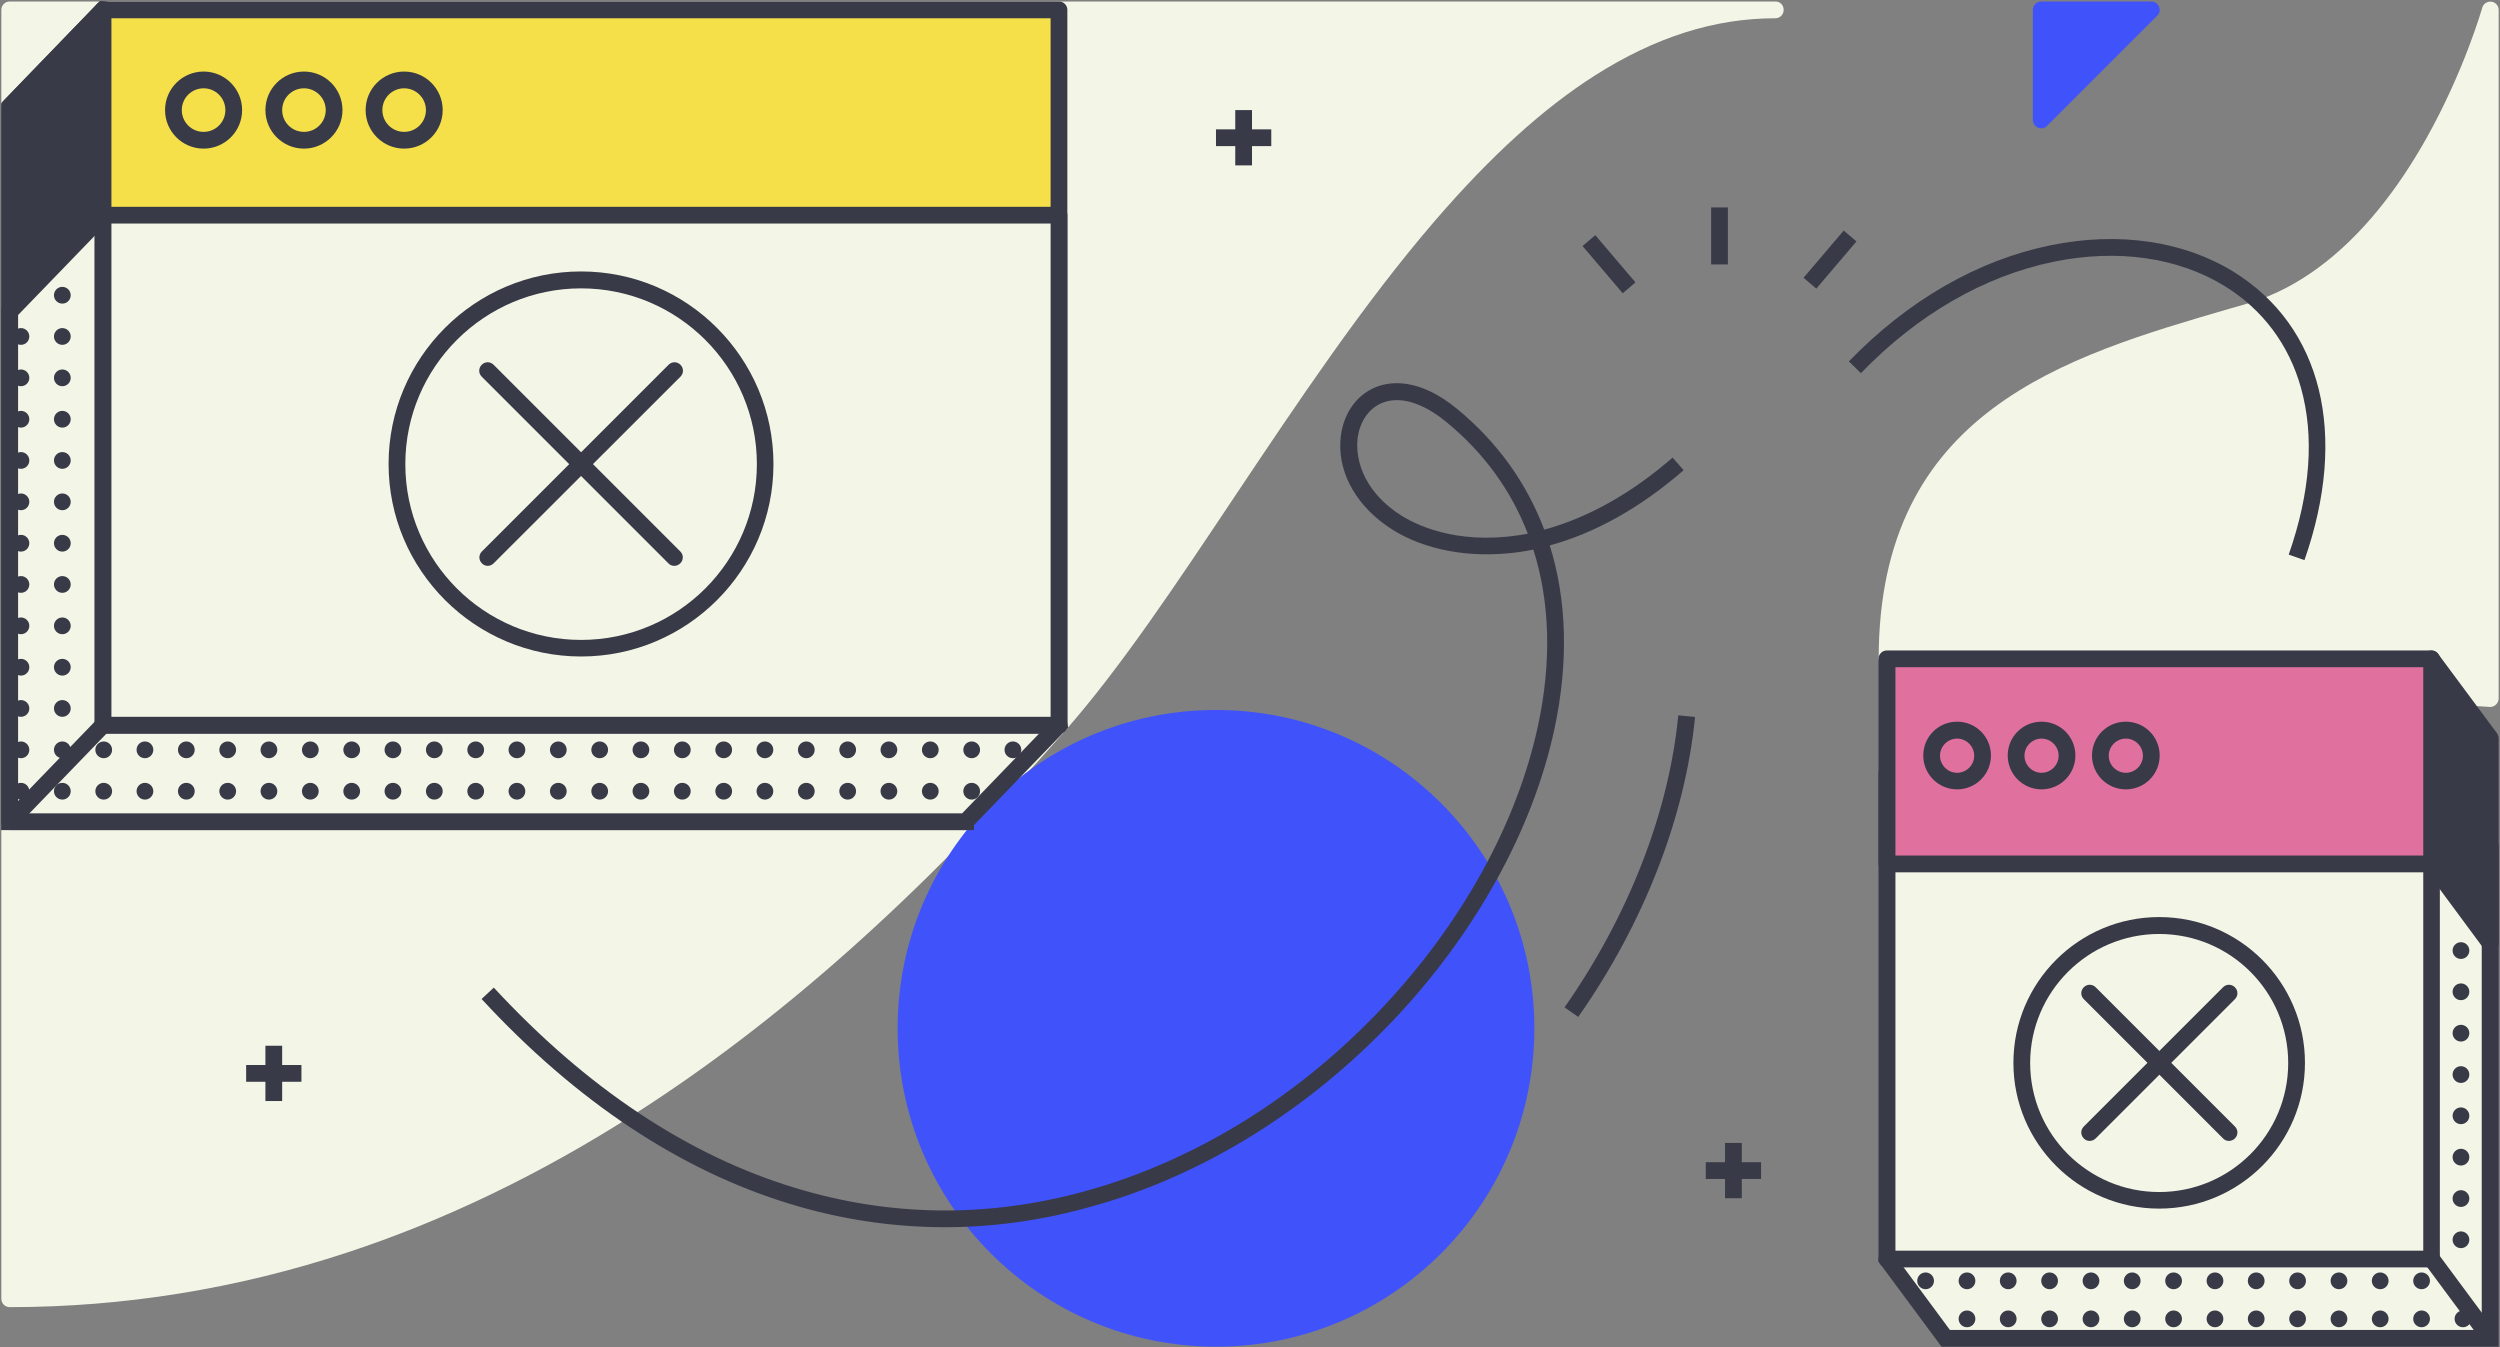 <?xml version="1.0" encoding="UTF-8"?>
<svg width="1492px" height="804px" viewBox="0 0 1492 804" version="1.1" xmlns="http://www.w3.org/2000/svg" xmlns:xlink="http://www.w3.org/1999/xlink">
    <rect x="0" y="0" width="1492" height="804" fill="#808080" stroke="none"/>
    <!-- Generator: Sketch 59.1 (86144) - https://sketch.com -->
    <title>abstract-no-connection</title>
    <desc>Created with Sketch.</desc>
    <g id="Page-1" stroke="none" stroke-width="1" fill="none" fill-rule="evenodd">
        <g id="abstract-no-connection" transform="translate(-212, -136)">
            <g id="Group" transform="translate(212, 136)">
                <path d="M1059.7,0.9 L5.8,0.9 C3,0.9 0.8,3.1 0.8,5.9 L0.8,775.1 C0.8,777.9 3,780.1 5.8,780.1 C73.7,780.1 141.3,769.2 206.9,747.6 C264.8,728.6 322.7,700.7 378.8,664.8 C464.9,609.8 548.9,535 635.7,436.1 C668.6,398.7 701.7,349 736.8,296.4 C774.6,239.9 813.6,181.4 856.4,131.7 C889.6,93.2 920.8,64.8 951.9,45 C988,22.1 1023.2,10.9 1059.5,10.9 C1062.3,10.9 1064.5,8.7 1064.5,5.9 C1064.5,3.1 1062.4,0.9 1059.7,0.9 Z" id="Path" fill="#F3F6E6" fill-rule="nonzero"></path>
                <path d="M1486.9,1 C1484.4,0.7 1482.1,2.2 1481.4,4.6 C1481.3,5 1470.7,42.2 1448.1,82.5 C1410.7,149.1 1369.7,172.8 1341.8,181 C1338.1,182.1 1334.4,183.2 1330.7,184.2 C1232.5,212.8 1121.2,245.2 1121.2,393.2 C1121.2,395.8 1123.2,398 1125.9,398.2 L1485.9,421.9 C1486,421.9 1486.1,421.9 1486.2,421.9 C1487.5,421.9 1488.7,421.4 1489.6,420.5 C1490.6,419.6 1491.2,418.2 1491.2,416.9 L1491.2,5.9 C1491.2,3.4 1489.3,1.3 1486.9,1 Z" id="Path" fill="#F3F6E6" fill-rule="nonzero"></path>
                <circle id="Oval" fill="#4053FA" fill-rule="nonzero" cx="725.7" cy="613.7" r="190"></circle>
                <g transform="translate(725, 65)">
                    <rect id="Rectangle" fill="#383A48" fill-rule="nonzero" x="12.2" y="0.7" width="10" height="33"></rect>
                    <g transform="translate(0, 12)">
                        <line x1="0.7" y1="5.2" x2="33.7" y2="5.2" id="Path"></line>
                        <rect id="Rectangle" fill="#383A48" fill-rule="nonzero" x="0.7" y="0.2" width="33" height="10"></rect>
                    </g>
                </g>
                <g transform="translate(146, 624)">
                    <rect id="Rectangle" fill="#383A48" fill-rule="nonzero" x="12.4" y="0.1" width="10" height="33"></rect>
                    <g transform="translate(0, 11)">
                        <line x1="0.9" y1="5.6" x2="33.8" y2="5.6" id="Path"></line>
                        <rect id="Rectangle" fill="#383A48" fill-rule="nonzero" x="0.9" y="0.6" width="33" height="10"></rect>
                    </g>
                </g>
                <g transform="translate(1018, 682)">
                    <rect id="Rectangle" fill="#383A48" fill-rule="nonzero" x="11.5" y="0.1" width="10" height="33"></rect>
                    <g transform="translate(0, 11)">
                        <line x1="0" y1="5.6" x2="32.9" y2="5.6" id="Path"></line>
                        <rect id="Rectangle" fill="#383A48" fill-rule="nonzero" x="0" y="0.6" width="33" height="10"></rect>
                    </g>
                </g>
                <g>
                    <g fill-rule="nonzero">
                        <polygon id="Path" fill="#F6E049" points="576.3 490.4 5.8 490.4 5.8 63.5 61.5 5.9 576.3 63.5"></polygon>
                        <path d="M576.3,495.4 L5.8,495.4 C3,495.4 0.8,493.2 0.8,490.4 L0.8,63.5 C0.8,62.2 1.3,61 2.2,60 L57.9,2.4 C59,1.3 60.5,0.7 62.1,0.9 L576.9,58.5 C579.4,58.8 581.3,60.9 581.3,63.5 L581.3,490.4 C581.3,493.2 579.1,495.4 576.3,495.4 Z M10.8,485.4 L571.3,485.4 L571.3,68 L63.4,11.1 L10.8,65.5 L10.8,485.4 L10.8,485.4 Z" id="Shape" fill="#383A48"></path>
                    </g>
                    <g fill="#383A48" fill-rule="nonzero">
                        <polygon id="Path" points="576.3 490.4 5.8 490.4 5.8 63.5 61.5 5.9 576.3 63.5"></polygon>
                        <path d="M581.3,495.4 L0.8,495.4 L0.8,61.5 L59.6,0.6 L581.3,59 L581.3,495.4 L581.3,495.4 Z M10.8,485.4 L571.3,485.4 L571.3,68 L63.4,11.1 L10.8,65.5 L10.8,485.4 L10.8,485.4 Z" id="Shape"></path>
                    </g>
                    <g transform="translate(0, 123)" fill-rule="nonzero">
                        <polygon id="Path" fill="#F3F6E6" points="576.3 367.4 5.8 367.4 5.8 63.1 61.5 5.4 576.3 63.1 632 309.8"></polygon>
                        <path d="M578.4,372.4 L0.8,372.4 L0.8,61 L59.6,0.1 L580.4,58.4 L637.5,311.2 L578.4,372.4 Z M10.8,362.4 L574.2,362.4 L626.5,308.2 L572.2,67.6 L63.4,10.6 L10.8,65 L10.8,362.4 L10.8,362.4 Z" id="Shape" fill="#383A48"></path>
                    </g>
                    <g transform="translate(7, 121)" fill="#383A48" fill-rule="nonzero" id="Oval">
                        <circle cx="622.2" cy="5.8" r="5"></circle>
                        <circle cx="622.2" cy="30.5" r="5"></circle>
                        <circle cx="622.2" cy="55.2" r="5"></circle>
                        <circle cx="622.2" cy="79.8" r="5"></circle>
                        <circle cx="622.2" cy="104.5" r="5"></circle>
                        <circle cx="622.2" cy="129.2" r="5"></circle>
                        <circle cx="622.2" cy="153.8" r="5"></circle>
                        <circle cx="622.2" cy="178.5" r="5"></circle>
                        <circle cx="622.2" cy="203.2" r="5"></circle>
                        <circle cx="622.2" cy="227.8" r="5"></circle>
                        <circle cx="622.2" cy="252.5" r="5"></circle>
                        <circle cx="622.2" cy="277.2" r="5"></circle>
                        <circle cx="622.2" cy="301.8" r="5"></circle>
                        <circle cx="597.5" cy="5.8" r="5"></circle>
                        <circle cx="597.5" cy="30.5" r="5"></circle>
                        <circle cx="597.5" cy="55.2" r="5"></circle>
                        <circle cx="597.5" cy="79.8" r="5"></circle>
                        <circle cx="597.5" cy="104.5" r="5"></circle>
                        <circle cx="597.5" cy="129.2" r="5"></circle>
                        <circle cx="597.5" cy="153.8" r="5"></circle>
                        <circle cx="597.5" cy="178.5" r="5"></circle>
                        <circle cx="597.5" cy="203.2" r="5"></circle>
                        <circle cx="597.5" cy="227.8" r="5"></circle>
                        <circle cx="597.5" cy="252.5" r="5"></circle>
                        <circle cx="597.5" cy="277.2" r="5"></circle>
                        <circle cx="597.5" cy="301.8" r="5"></circle>
                        <circle cx="597.5" cy="326.5" r="5"></circle>
                        <circle cx="572.9" cy="5.8" r="5"></circle>
                        <circle cx="572.9" cy="30.5" r="5"></circle>
                        <circle cx="572.9" cy="55.2" r="5"></circle>
                        <circle cx="572.9" cy="79.8" r="5"></circle>
                        <circle cx="572.9" cy="104.5" r="5"></circle>
                        <circle cx="572.9" cy="129.2" r="5"></circle>
                        <circle cx="572.9" cy="153.8" r="5"></circle>
                        <circle cx="572.9" cy="178.5" r="5"></circle>
                        <circle cx="572.9" cy="203.2" r="5"></circle>
                        <circle cx="572.9" cy="227.8" r="5"></circle>
                        <circle cx="572.9" cy="252.5" r="5"></circle>
                        <circle cx="572.9" cy="277.2" r="5"></circle>
                        <circle cx="572.9" cy="301.8" r="5"></circle>
                        <circle cx="572.9" cy="326.5" r="5"></circle>
                        <circle cx="572.9" cy="351.2" r="5"></circle>
                        <circle cx="548.2" cy="5.8" r="5"></circle>
                        <circle cx="548.2" cy="30.5" r="5"></circle>
                        <circle cx="548.2" cy="55.2" r="5"></circle>
                        <circle cx="548.2" cy="79.8" r="5"></circle>
                        <circle cx="548.2" cy="104.5" r="5"></circle>
                        <circle cx="548.2" cy="129.2" r="5"></circle>
                        <circle cx="548.2" cy="153.8" r="5"></circle>
                        <circle cx="548.2" cy="178.5" r="5"></circle>
                        <circle cx="548.2" cy="203.2" r="5"></circle>
                        <circle cx="548.2" cy="227.8" r="5"></circle>
                        <circle cx="548.2" cy="252.5" r="5"></circle>
                        <circle cx="548.2" cy="277.2" r="5"></circle>
                        <circle cx="548.2" cy="301.8" r="5"></circle>
                        <circle cx="548.2" cy="326.5" r="5"></circle>
                        <circle cx="548.2" cy="351.2" r="5"></circle>
                        <circle cx="523.5" cy="5.8" r="5"></circle>
                        <circle cx="523.5" cy="30.5" r="5"></circle>
                        <circle cx="523.5" cy="55.2" r="5"></circle>
                        <circle cx="523.5" cy="79.8" r="5"></circle>
                        <circle cx="523.5" cy="104.5" r="5"></circle>
                        <circle cx="523.5" cy="129.2" r="5"></circle>
                        <circle cx="523.5" cy="153.8" r="5"></circle>
                        <circle cx="523.5" cy="178.5" r="5"></circle>
                        <circle cx="523.5" cy="203.2" r="5"></circle>
                        <circle cx="523.5" cy="227.8" r="5"></circle>
                        <circle cx="523.5" cy="252.5" r="5"></circle>
                        <circle cx="523.5" cy="277.2" r="5"></circle>
                        <circle cx="523.5" cy="301.8" r="5"></circle>
                        <circle cx="523.5" cy="326.5" r="5"></circle>
                        <circle cx="523.5" cy="351.2" r="5"></circle>
                        <circle cx="498.9" cy="5.8" r="5"></circle>
                        <circle cx="498.9" cy="30.5" r="5"></circle>
                        <circle cx="498.9" cy="55.2" r="5"></circle>
                        <circle cx="498.9" cy="79.8" r="5"></circle>
                        <circle cx="498.9" cy="104.5" r="5"></circle>
                        <circle cx="498.9" cy="129.2" r="5"></circle>
                        <circle cx="498.9" cy="153.8" r="5"></circle>
                        <circle cx="498.9" cy="178.5" r="5"></circle>
                        <circle cx="498.9" cy="203.2" r="5"></circle>
                        <circle cx="498.9" cy="227.8" r="5"></circle>
                        <circle cx="498.9" cy="252.5" r="5"></circle>
                        <circle cx="498.9" cy="277.2" r="5"></circle>
                        <circle cx="498.9" cy="301.8" r="5"></circle>
                        <circle cx="498.9" cy="326.5" r="5"></circle>
                        <circle cx="498.9" cy="351.2" r="5"></circle>
                        <circle cx="474.2" cy="5.8" r="5"></circle>
                        <circle cx="474.2" cy="30.5" r="5"></circle>
                        <circle cx="474.2" cy="55.2" r="5"></circle>
                        <circle cx="474.2" cy="79.8" r="5"></circle>
                        <circle cx="474.2" cy="104.5" r="5"></circle>
                        <circle cx="474.2" cy="129.2" r="5"></circle>
                        <circle cx="474.2" cy="153.8" r="5"></circle>
                        <circle cx="474.2" cy="178.5" r="5"></circle>
                        <circle cx="474.2" cy="203.2" r="5"></circle>
                        <circle cx="474.2" cy="227.8" r="5"></circle>
                        <circle cx="474.2" cy="252.5" r="5"></circle>
                        <circle cx="474.2" cy="277.2" r="5"></circle>
                        <circle cx="474.2" cy="301.8" r="5"></circle>
                        <circle cx="474.2" cy="326.5" r="5"></circle>
                        <circle cx="474.2" cy="351.2" r="5"></circle>
                        <circle cx="449.5" cy="5.8" r="5"></circle>
                        <circle cx="449.5" cy="30.5" r="5"></circle>
                        <circle cx="449.5" cy="55.2" r="5"></circle>
                        <circle cx="449.5" cy="79.8" r="5"></circle>
                        <circle cx="449.5" cy="104.5" r="5"></circle>
                        <circle cx="449.5" cy="129.2" r="5"></circle>
                        <circle cx="449.5" cy="153.8" r="5"></circle>
                        <circle cx="449.5" cy="178.5" r="5"></circle>
                        <circle cx="449.5" cy="203.2" r="5"></circle>
                        <circle cx="449.5" cy="227.8" r="5"></circle>
                        <circle cx="449.5" cy="252.5" r="5"></circle>
                        <circle cx="449.5" cy="277.2" r="5"></circle>
                        <circle cx="449.5" cy="301.8" r="5"></circle>
                        <circle cx="449.5" cy="326.5" r="5"></circle>
                        <circle cx="449.5" cy="351.2" r="5"></circle>
                        <circle cx="424.9" cy="5.8" r="5"></circle>
                        <circle cx="424.9" cy="30.5" r="5"></circle>
                        <circle cx="424.9" cy="55.2" r="5"></circle>
                        <circle cx="424.9" cy="79.8" r="5"></circle>
                        <circle cx="424.9" cy="104.5" r="5"></circle>
                        <circle cx="424.9" cy="129.2" r="5"></circle>
                        <circle cx="424.9" cy="153.8" r="5"></circle>
                        <circle cx="424.9" cy="178.5" r="5"></circle>
                        <circle cx="424.9" cy="203.2" r="5"></circle>
                        <circle cx="424.9" cy="227.8" r="5"></circle>
                        <circle cx="424.9" cy="252.5" r="5"></circle>
                        <circle cx="424.9" cy="277.2" r="5"></circle>
                        <circle cx="424.9" cy="301.8" r="5"></circle>
                        <circle cx="424.9" cy="326.5" r="5"></circle>
                        <circle cx="424.9" cy="351.2" r="5"></circle>
                        <circle cx="400.2" cy="5.8" r="5"></circle>
                        <circle cx="400.2" cy="30.5" r="5"></circle>
                        <circle cx="400.2" cy="55.2" r="5"></circle>
                        <circle cx="400.2" cy="79.8" r="5"></circle>
                        <circle cx="400.2" cy="104.5" r="5"></circle>
                        <circle cx="400.2" cy="129.2" r="5"></circle>
                        <circle cx="400.2" cy="153.8" r="5"></circle>
                        <circle cx="400.2" cy="178.5" r="5"></circle>
                        <circle cx="400.2" cy="203.2" r="5"></circle>
                        <circle cx="400.2" cy="227.8" r="5"></circle>
                        <circle cx="400.2" cy="252.5" r="5"></circle>
                        <circle cx="400.2" cy="277.2" r="5"></circle>
                        <circle cx="400.2" cy="301.8" r="5"></circle>
                        <circle cx="400.2" cy="326.5" r="5"></circle>
                        <circle cx="400.2" cy="351.2" r="5"></circle>
                        <circle cx="375.5" cy="5.8" r="5"></circle>
                        <circle cx="375.5" cy="30.5" r="5"></circle>
                        <circle cx="375.5" cy="55.2" r="5"></circle>
                        <circle cx="375.5" cy="79.8" r="5"></circle>
                        <circle cx="375.5" cy="104.5" r="5"></circle>
                        <circle cx="375.5" cy="129.2" r="5"></circle>
                        <circle cx="375.5" cy="153.8" r="5"></circle>
                        <circle cx="375.5" cy="178.5" r="5"></circle>
                        <circle cx="375.5" cy="203.2" r="5"></circle>
                        <circle cx="375.5" cy="227.8" r="5"></circle>
                        <circle cx="375.5" cy="252.5" r="5"></circle>
                        <circle cx="375.5" cy="277.2" r="5"></circle>
                        <circle cx="375.5" cy="301.8" r="5"></circle>
                        <circle cx="375.5" cy="326.5" r="5"></circle>
                        <circle cx="375.5" cy="351.2" r="5"></circle>
                        <circle cx="350.9" cy="5.8" r="5"></circle>
                        <circle cx="350.9" cy="30.5" r="5"></circle>
                        <circle cx="350.9" cy="55.2" r="5"></circle>
                        <circle cx="350.9" cy="79.8" r="5"></circle>
                        <circle cx="350.9" cy="104.5" r="5"></circle>
                        <circle cx="350.9" cy="129.2" r="5"></circle>
                        <circle cx="350.9" cy="153.8" r="5"></circle>
                        <circle cx="350.9" cy="178.5" r="5"></circle>
                        <circle cx="350.9" cy="203.2" r="5"></circle>
                        <circle cx="350.9" cy="227.8" r="5"></circle>
                        <circle cx="350.9" cy="252.5" r="5"></circle>
                        <circle cx="350.9" cy="277.2" r="5"></circle>
                        <circle cx="350.9" cy="301.8" r="5"></circle>
                        <circle cx="350.9" cy="326.5" r="5"></circle>
                        <circle cx="350.9" cy="351.2" r="5"></circle>
                        <circle cx="326.2" cy="5.8" r="5"></circle>
                        <circle cx="326.2" cy="30.5" r="5"></circle>
                        <circle cx="326.2" cy="55.2" r="5"></circle>
                        <circle cx="326.2" cy="79.8" r="5"></circle>
                        <circle cx="326.2" cy="104.5" r="5"></circle>
                        <circle cx="326.2" cy="129.2" r="5"></circle>
                        <circle cx="326.2" cy="153.8" r="5"></circle>
                        <circle cx="326.2" cy="178.5" r="5"></circle>
                        <circle cx="326.2" cy="203.2" r="5"></circle>
                        <circle cx="326.2" cy="227.8" r="5"></circle>
                        <circle cx="326.2" cy="252.5" r="5"></circle>
                        <circle cx="326.2" cy="277.2" r="5"></circle>
                        <circle cx="326.2" cy="301.8" r="5"></circle>
                        <circle cx="326.2" cy="326.5" r="5"></circle>
                        <circle cx="326.2" cy="351.2" r="5"></circle>
                        <circle cx="301.5" cy="5.8" r="5"></circle>
                        <circle cx="301.5" cy="30.5" r="5"></circle>
                        <circle cx="301.5" cy="55.2" r="5"></circle>
                        <circle cx="301.5" cy="79.8" r="5"></circle>
                        <circle cx="301.5" cy="104.5" r="5"></circle>
                        <circle cx="301.5" cy="129.2" r="5"></circle>
                        <circle cx="301.5" cy="153.8" r="5"></circle>
                        <circle cx="301.5" cy="178.5" r="5"></circle>
                        <circle cx="301.5" cy="203.2" r="5"></circle>
                        <circle cx="301.5" cy="227.8" r="5"></circle>
                        <circle cx="301.5" cy="252.5" r="5"></circle>
                        <circle cx="301.5" cy="277.2" r="5"></circle>
                        <circle cx="301.5" cy="301.8" r="5"></circle>
                        <circle cx="301.5" cy="326.5" r="5"></circle>
                        <circle cx="301.5" cy="351.2" r="5"></circle>
                        <circle cx="276.9" cy="5.8" r="5"></circle>
                        <circle cx="276.9" cy="30.5" r="5"></circle>
                        <circle cx="276.9" cy="55.2" r="5"></circle>
                        <circle cx="276.9" cy="79.8" r="5"></circle>
                        <circle cx="276.9" cy="104.5" r="5"></circle>
                        <circle cx="276.9" cy="129.2" r="5"></circle>
                        <circle cx="276.9" cy="153.8" r="5"></circle>
                        <circle cx="276.9" cy="178.5" r="5"></circle>
                        <circle cx="276.9" cy="203.2" r="5"></circle>
                        <circle cx="276.9" cy="227.8" r="5"></circle>
                        <circle cx="276.9" cy="252.5" r="5"></circle>
                        <circle cx="276.9" cy="277.2" r="5"></circle>
                        <circle cx="276.9" cy="301.8" r="5"></circle>
                        <circle cx="276.9" cy="326.5" r="5"></circle>
                        <circle cx="276.9" cy="351.2" r="5"></circle>
                        <circle cx="252.2" cy="5.8" r="5"></circle>
                        <circle cx="252.2" cy="30.5" r="5"></circle>
                        <circle cx="252.2" cy="55.2" r="5"></circle>
                        <circle cx="252.2" cy="79.8" r="5"></circle>
                        <circle cx="252.2" cy="104.5" r="5"></circle>
                        <circle cx="252.2" cy="129.2" r="5"></circle>
                        <circle cx="252.2" cy="153.8" r="5"></circle>
                        <circle cx="252.2" cy="178.5" r="5"></circle>
                        <circle cx="252.2" cy="203.2" r="5"></circle>
                        <circle cx="252.2" cy="227.8" r="5"></circle>
                        <circle cx="252.2" cy="252.5" r="5"></circle>
                        <circle cx="252.2" cy="277.2" r="5"></circle>
                        <circle cx="252.2" cy="301.8" r="5"></circle>
                        <circle cx="252.2" cy="326.5" r="5"></circle>
                        <circle cx="252.2" cy="351.2" r="5"></circle>
                        <circle cx="227.5" cy="5.8" r="5"></circle>
                        <circle cx="227.5" cy="30.5" r="5"></circle>
                        <circle cx="227.5" cy="55.2" r="5"></circle>
                        <circle cx="227.5" cy="79.8" r="5"></circle>
                        <circle cx="227.5" cy="104.5" r="5"></circle>
                        <circle cx="227.5" cy="129.2" r="5"></circle>
                        <circle cx="227.5" cy="153.8" r="5"></circle>
                        <circle cx="227.5" cy="178.5" r="5"></circle>
                        <circle cx="227.5" cy="203.2" r="5"></circle>
                        <circle cx="227.5" cy="227.8" r="5"></circle>
                        <circle cx="227.5" cy="252.5" r="5"></circle>
                        <circle cx="227.5" cy="277.2" r="5"></circle>
                        <circle cx="227.5" cy="301.8" r="5"></circle>
                        <circle cx="227.5" cy="326.5" r="5"></circle>
                        <circle cx="227.5" cy="351.2" r="5"></circle>
                        <circle cx="202.9" cy="5.8" r="5"></circle>
                        <circle cx="202.9" cy="30.5" r="5"></circle>
                        <circle cx="202.9" cy="55.2" r="5"></circle>
                        <circle cx="202.9" cy="79.8" r="5"></circle>
                        <circle cx="202.9" cy="104.5" r="5"></circle>
                        <circle cx="202.9" cy="129.2" r="5"></circle>
                        <circle cx="202.9" cy="153.8" r="5"></circle>
                        <circle cx="202.9" cy="178.5" r="5"></circle>
                        <circle cx="202.9" cy="203.2" r="5"></circle>
                        <circle cx="202.9" cy="227.8" r="5"></circle>
                        <circle cx="202.9" cy="252.5" r="5"></circle>
                        <circle cx="202.9" cy="277.2" r="5"></circle>
                        <circle cx="202.9" cy="301.8" r="5"></circle>
                        <circle cx="202.9" cy="326.5" r="5"></circle>
                        <circle cx="202.9" cy="351.2" r="5"></circle>
                        <circle cx="178.2" cy="5.8" r="5"></circle>
                        <circle cx="178.2" cy="30.5" r="5"></circle>
                        <circle cx="178.2" cy="55.2" r="5"></circle>
                        <circle cx="178.2" cy="79.8" r="5"></circle>
                        <circle cx="178.2" cy="104.5" r="5"></circle>
                        <circle cx="178.2" cy="129.2" r="5"></circle>
                        <circle cx="178.2" cy="153.8" r="5"></circle>
                        <circle cx="178.2" cy="178.5" r="5"></circle>
                        <circle cx="178.2" cy="203.2" r="5"></circle>
                        <circle cx="178.2" cy="227.8" r="5"></circle>
                        <circle cx="178.2" cy="252.5" r="5"></circle>
                        <circle cx="178.2" cy="277.2" r="5"></circle>
                        <circle cx="178.2" cy="301.8" r="5"></circle>
                        <circle cx="178.2" cy="326.5" r="5"></circle>
                        <circle cx="178.2" cy="351.2" r="5"></circle>
                        <circle cx="153.5" cy="5.8" r="5"></circle>
                        <circle cx="153.5" cy="30.5" r="5"></circle>
                        <circle cx="153.5" cy="55.2" r="5"></circle>
                        <circle cx="153.5" cy="79.8" r="5"></circle>
                        <circle cx="153.5" cy="104.5" r="5"></circle>
                        <circle cx="153.5" cy="129.2" r="5"></circle>
                        <circle cx="153.5" cy="153.8" r="5"></circle>
                        <circle cx="153.5" cy="178.5" r="5"></circle>
                        <circle cx="153.5" cy="203.2" r="5"></circle>
                        <circle cx="153.5" cy="227.8" r="5"></circle>
                        <circle cx="153.5" cy="252.5" r="5"></circle>
                        <circle cx="153.5" cy="277.2" r="5"></circle>
                        <circle cx="153.5" cy="301.8" r="5"></circle>
                        <circle cx="153.5" cy="326.5" r="5"></circle>
                        <circle cx="153.5" cy="351.2" r="5"></circle>
                        <circle cx="128.9" cy="5.8" r="5"></circle>
                        <circle cx="128.9" cy="30.5" r="5"></circle>
                        <circle cx="128.9" cy="55.2" r="5"></circle>
                        <circle cx="128.9" cy="79.8" r="5"></circle>
                        <circle cx="128.9" cy="104.5" r="5"></circle>
                        <circle cx="128.9" cy="129.2" r="5"></circle>
                        <circle cx="128.9" cy="153.8" r="5"></circle>
                        <circle cx="128.9" cy="178.5" r="5"></circle>
                        <circle cx="128.9" cy="203.2" r="5"></circle>
                        <circle cx="128.9" cy="227.8" r="5"></circle>
                        <circle cx="128.9" cy="252.5" r="5"></circle>
                        <circle cx="128.9" cy="277.2" r="5"></circle>
                        <circle cx="128.9" cy="301.8" r="5"></circle>
                        <circle cx="128.9" cy="326.5" r="5"></circle>
                        <circle cx="128.9" cy="351.2" r="5"></circle>
                        <circle cx="104.2" cy="5.8" r="5"></circle>
                        <circle cx="104.2" cy="30.5" r="5"></circle>
                        <circle cx="104.2" cy="55.2" r="5"></circle>
                        <circle cx="104.2" cy="79.8" r="5"></circle>
                        <circle cx="104.2" cy="104.5" r="5"></circle>
                        <circle cx="104.2" cy="129.2" r="5"></circle>
                        <circle cx="104.2" cy="153.8" r="5"></circle>
                        <circle cx="104.2" cy="178.5" r="5"></circle>
                        <circle cx="104.2" cy="203.2" r="5"></circle>
                        <circle cx="104.2" cy="227.8" r="5"></circle>
                        <circle cx="104.2" cy="252.5" r="5"></circle>
                        <circle cx="104.2" cy="277.2" r="5"></circle>
                        <circle cx="104.2" cy="301.8" r="5"></circle>
                        <circle cx="104.2" cy="326.5" r="5"></circle>
                        <circle cx="104.2" cy="351.2" r="5"></circle>
                        <circle cx="79.5" cy="5.8" r="5"></circle>
                        <circle cx="79.5" cy="30.5" r="5"></circle>
                        <circle cx="79.5" cy="55.2" r="5"></circle>
                        <circle cx="79.5" cy="79.8" r="5"></circle>
                        <circle cx="79.5" cy="104.5" r="5"></circle>
                        <circle cx="79.5" cy="129.2" r="5"></circle>
                        <circle cx="79.5" cy="153.8" r="5"></circle>
                        <circle cx="79.5" cy="178.5" r="5"></circle>
                        <circle cx="79.5" cy="203.2" r="5"></circle>
                        <circle cx="79.5" cy="227.8" r="5"></circle>
                        <circle cx="79.5" cy="252.5" r="5"></circle>
                        <circle cx="79.5" cy="277.2" r="5"></circle>
                        <circle cx="79.5" cy="301.8" r="5"></circle>
                        <circle cx="79.5" cy="326.5" r="5"></circle>
                        <circle cx="79.5" cy="351.2" r="5"></circle>
                        <circle cx="54.9" cy="5.8" r="5"></circle>
                        <circle cx="54.9" cy="30.5" r="5"></circle>
                        <circle cx="54.9" cy="55.2" r="5"></circle>
                        <circle cx="54.9" cy="79.8" r="5"></circle>
                        <circle cx="54.9" cy="104.5" r="5"></circle>
                        <circle cx="54.9" cy="129.2" r="5"></circle>
                        <circle cx="54.9" cy="153.8" r="5"></circle>
                        <circle cx="54.9" cy="178.5" r="5"></circle>
                        <circle cx="54.9" cy="203.2" r="5"></circle>
                        <circle cx="54.9" cy="227.8" r="5"></circle>
                        <circle cx="54.9" cy="252.5" r="5"></circle>
                        <circle cx="54.9" cy="277.2" r="5"></circle>
                        <circle cx="54.9" cy="301.8" r="5"></circle>
                        <circle cx="54.9" cy="326.5" r="5"></circle>
                        <circle cx="54.9" cy="351.2" r="5"></circle>
                        <circle cx="30.2" cy="5.8" r="5"></circle>
                        <circle cx="30.2" cy="30.5" r="5"></circle>
                        <circle cx="30.2" cy="55.2" r="5"></circle>
                        <circle cx="30.2" cy="79.8" r="5"></circle>
                        <circle cx="30.2" cy="104.5" r="5"></circle>
                        <circle cx="30.2" cy="129.2" r="5"></circle>
                        <circle cx="30.2" cy="153.8" r="5"></circle>
                        <circle cx="30.2" cy="178.5" r="5"></circle>
                        <circle cx="30.2" cy="203.2" r="5"></circle>
                        <circle cx="30.2" cy="227.8" r="5"></circle>
                        <circle cx="30.2" cy="252.5" r="5"></circle>
                        <circle cx="30.2" cy="277.2" r="5"></circle>
                        <circle cx="30.2" cy="301.8" r="5"></circle>
                        <circle cx="30.2" cy="326.5" r="5"></circle>
                        <circle cx="30.2" cy="351.2" r="5"></circle>
                        <circle cx="5.5" cy="5.8" r="5"></circle>
                        <circle cx="5.5" cy="30.5" r="5"></circle>
                        <circle cx="5.5" cy="55.2" r="5"></circle>
                        <circle cx="5.5" cy="79.8" r="5"></circle>
                        <circle cx="5.5" cy="104.5" r="5"></circle>
                        <circle cx="5.5" cy="129.2" r="5"></circle>
                        <circle cx="5.5" cy="153.8" r="5"></circle>
                        <circle cx="5.5" cy="178.5" r="5"></circle>
                        <circle cx="5.5" cy="203.2" r="5"></circle>
                        <circle cx="5.5" cy="227.8" r="5"></circle>
                        <circle cx="5.5" cy="252.5" r="5"></circle>
                        <circle cx="5.5" cy="277.2" r="5"></circle>
                        <circle cx="5.5" cy="301.8" r="5"></circle>
                        <circle cx="5.5" cy="326.5" r="5"></circle>
                        <circle cx="5.5" cy="351.2" r="5"></circle>
                    </g>
                    <g transform="translate(2, 429)">
                        <line x1="3.8" y1="61.4" x2="59.5" y2="3.8" id="Path"></line>
                        <rect id="Rectangle" fill="#383A48" fill-rule="nonzero" transform="translate(31.615, 32.595) rotate(-45.98) translate(-31.615, -32.595) " x="-8.435" y="27.595" width="80.1" height="10"></rect>
                    </g>
                    <g transform="translate(56, 0)" fill-rule="nonzero">
                        <rect id="Rectangle" fill="#F6E049" x="5.5" y="5.9" width="570.5" height="426.9"></rect>
                        <path d="M576,437.8 L5.5,437.8 C2.7,437.8 0.5,435.6 0.5,432.8 L0.5,5.9 C0.5,3.1 2.7,0.9 5.5,0.9 L576,0.9 C578.8,0.9 581,3.1 581,5.9 L581,432.8 C581,435.6 578.8,437.8 576,437.8 Z M10.5,427.8 L571,427.8 L571,10.9 L10.5,10.9 L10.5,427.8 Z" id="Shape" fill="#383A48"></path>
                    </g>
                    <g transform="translate(56, 123)" fill-rule="nonzero">
                        <rect id="Rectangle" fill="#F3F6E6" x="5.5" y="5.4" width="570.5" height="304.4"></rect>
                        <path d="M576,314.8 L5.5,314.8 C2.7,314.8 0.5,312.6 0.5,309.8 L0.5,5.4 C0.5,2.6 2.7,0.4 5.5,0.4 L576,0.4 C578.8,0.4 581,2.6 581,5.4 L581,309.8 C581,312.6 578.8,314.8 576,314.8 Z M10.5,304.8 L571,304.8 L571,10.4 L10.5,10.4 L10.5,304.8 Z" id="Shape" fill="#383A48"></path>
                    </g>
                    <g transform="translate(231, 162)" fill-rule="nonzero">
                        <circle id="Oval" fill="#F3F6E6" cx="115.8" cy="115" r="109.9"></circle>
                        <path d="M115.8,229.8 C52.5,229.8 0.9,178.3 0.9,114.9 C0.9,51.5 52.4,0 115.8,0 C179.2,0 230.6,51.7 230.6,115 C230.6,178.3 179.1,229.8 115.8,229.8 Z M115.8,10.1 C58,10.1 10.9,57.1 10.9,115 C10.9,172.9 57.9,219.9 115.8,219.9 C173.7,219.9 220.7,172.9 220.7,115 C220.7,57.1 173.6,10.1 115.8,10.1 Z" id="Shape" fill="#383A48"></path>
                    </g>
                    <g transform="translate(98, 42)" fill-rule="nonzero">
                        <circle id="Oval" fill="#F6E049" cx="23.5" cy="23.7" r="18"></circle>
                        <path d="M23.5,46.7 C10.8,46.7 0.5,36.4 0.5,23.7 C0.5,11 10.8,0.7 23.5,0.7 C36.2,0.7 46.5,11 46.5,23.7 C46.5,36.4 36.2,46.7 23.5,46.7 Z M23.5,10.7 C16.3,10.7 10.5,16.5 10.5,23.7 C10.5,30.9 16.3,36.7 23.5,36.7 C30.7,36.7 36.5,30.9 36.5,23.7 C36.5,16.5 30.7,10.7 23.5,10.7 Z" id="Shape" fill="#383A48"></path>
                    </g>
                    <g transform="translate(158, 42)" fill-rule="nonzero">
                        <circle id="Oval" fill="#F6E049" cx="23.4" cy="23.7" r="18"></circle>
                        <path d="M23.4,46.7 C10.7,46.7 0.4,36.4 0.4,23.7 C0.4,11 10.7,0.7 23.4,0.7 C36.1,0.7 46.4,11 46.4,23.7 C46.4,36.4 36,46.7 23.4,46.7 Z M23.4,10.7 C16.2,10.7 10.4,16.5 10.4,23.7 C10.4,30.9 16.2,36.7 23.4,36.7 C30.6,36.7 36.4,30.9 36.4,23.7 C36.4,16.5 30.5,10.7 23.4,10.7 Z" id="Shape" fill="#383A48"></path>
                    </g>
                    <g transform="translate(218, 42)" fill-rule="nonzero">
                        <circle id="Oval" fill="#F6E049" cx="23.2" cy="23.7" r="18"></circle>
                        <path d="M23.2,46.7 C10.5,46.7 0.2,36.4 0.2,23.7 C0.2,11 10.5,0.7 23.2,0.7 C35.9,0.7 46.2,11 46.2,23.7 C46.2,36.4 35.9,46.7 23.2,46.7 Z M23.2,10.7 C16,10.7 10.2,16.5 10.2,23.7 C10.2,30.9 16,36.7 23.2,36.7 C30.4,36.7 36.2,30.9 36.2,23.7 C36.2,16.5 30.3,10.7 23.2,10.7 Z" id="Shape" fill="#383A48"></path>
                    </g>
                    <g transform="translate(286, 216)" id="Path">
                        <line x1="5.1" y1="5.3" x2="116.4" y2="116.7"></line>
                        <path d="M116.4,121.7 C115.1,121.7 113.8,121.2 112.9,120.2 L1.5,8.8 C-0.5,6.8 -0.5,3.7 1.5,1.7 C3.5,-0.3 6.6,-0.3 8.6,1.7 L120,113.1 C122,115.1 122,118.2 120,120.2 C119,121.2 117.7,121.7 116.4,121.7 Z" fill="#383A48" fill-rule="nonzero"></path>
                    </g>
                    <g transform="translate(286, 216)" id="Path">
                        <line x1="5.1" y1="116.7" x2="116.4" y2="5.3"></line>
                        <path d="M5.1,121.7 C3.8,121.7 2.5,121.2 1.6,120.2 C-0.4,118.2 -0.4,115.1 1.6,113.1 L113,1.7 C115,-0.3 118.1,-0.3 120.1,1.7 C122.1,3.7 122.1,6.8 120.1,8.8 L8.6,120.2 C7.6,121.2 6.3,121.7 5.1,121.7 Z" fill="#383A48" fill-rule="nonzero"></path>
                    </g>
                </g>
                <g transform="translate(1120, 388)">
                    <g>
                        <g transform="translate(0, 115)" fill-rule="nonzero">
                            <polygon id="Path" fill="#F3F6E6" points="41.2 5.5 366.2 5.5 366.2 295.7 41.2 295.7 6.2 248.4"></polygon>
                            <path d="M371.2,300.7 L38.7,300.7 L0.9,249.7 L36.9,0.5 L371.2,0.5 L371.2,300.7 Z M43.7,290.7 L361.1,290.7 L361.1,10.5 L45.5,10.5 L11.4,247 L43.7,290.7 Z" id="Shape" fill="#383A48"></path>
                        </g>
                        <g transform="translate(24, 174)" fill="#383A48" fill-rule="nonzero" id="Oval">
                            <circle cx="324.7" cy="5.3" r="5"></circle>
                            <circle cx="324.7" cy="29.9" r="5"></circle>
                            <circle cx="324.7" cy="54.6" r="5"></circle>
                            <circle cx="324.7" cy="79.3" r="5"></circle>
                            <circle cx="324.7" cy="103.9" r="5"></circle>
                            <circle cx="324.7" cy="128.6" r="5"></circle>
                            <circle cx="324.7" cy="153.3" r="5"></circle>
                            <circle cx="324.7" cy="177.9" r="5"></circle>
                            <circle cx="325.9" cy="225.1" r="5"></circle>
                            <circle cx="301.2" cy="202.4" r="5"></circle>
                            <circle cx="301.2" cy="225.1" r="5"></circle>
                            <circle cx="276.5" cy="202.4" r="5"></circle>
                            <circle cx="276.5" cy="225.1" r="5"></circle>
                            <circle cx="251.9" cy="202.4" r="5"></circle>
                            <circle cx="251.9" cy="225.1" r="5"></circle>
                            <circle cx="227.2" cy="202.4" r="5"></circle>
                            <circle cx="227.2" cy="225.1" r="5"></circle>
                            <circle cx="202.5" cy="202.4" r="5"></circle>
                            <circle cx="202.5" cy="225.1" r="5"></circle>
                            <circle cx="177.9" cy="202.4" r="5"></circle>
                            <circle cx="177.9" cy="225.1" r="5"></circle>
                            <circle cx="153.2" cy="202.4" r="5"></circle>
                            <circle cx="153.2" cy="225.1" r="5"></circle>
                            <circle cx="128.5" cy="202.4" r="5"></circle>
                            <circle cx="128.5" cy="225.1" r="5"></circle>
                            <circle cx="103.9" cy="202.4" r="5"></circle>
                            <circle cx="103.9" cy="225.1" r="5"></circle>
                            <circle cx="79.2" cy="202.4" r="5"></circle>
                            <circle cx="79.2" cy="225.1" r="5"></circle>
                            <circle cx="54.5" cy="202.4" r="5"></circle>
                            <circle cx="54.5" cy="225.1" r="5"></circle>
                            <circle cx="29.9" cy="202.4" r="5"></circle>
                            <circle cx="29.9" cy="225.1" r="5"></circle>
                            <circle cx="5.2" cy="202.4" r="5"></circle>
                        </g>
                        <g transform="translate(327, 360)">
                            <line x1="4.1" y1="3.4" x2="39.2" y2="50.7" id="Path"></line>
                            <rect id="Rectangle" fill="#383A48" fill-rule="nonzero" transform="translate(21.71, 27.043) rotate(-36.534) translate(-21.71, -27.043) " x="16.71" y="-2.407" width="10" height="58.9"></rect>
                        </g>
                        <g transform="translate(36, 0)" fill="#383A48" fill-rule="nonzero">
                            <polygon id="Path" points="330.2 52.5 295.1 5.2 5.2 52.5 5.2 175 295.1 127.6 330.2 175"></polygon>
                            <path d="M330.2,180 C328.6,180 327.1,179.3 326.2,178 L293,133.1 L6,179.9 C4.6,180.1 3.1,179.7 2,178.8 C0.9,177.8 0.2,176.5 0.2,175 L0.2,52.5 C0.2,50 2,48 4.4,47.6 L294.3,0.3 C296.2,1.12715393e-13 298,0.8 299.1,2.3 L334.2,49.6 C334.8,50.5 335.2,51.5 335.2,52.6 L335.2,175 C335.2,177.2 333.8,179.1 331.8,179.7 C331.2,179.9 330.7,180 330.2,180 Z M10.2,56.8 L10.2,169.1 L294.3,122.7 C296.2,122.4 298,123.2 299.1,124.7 L325.1,159.9 L325.1,54.2 L292.8,10.7 L10.2,56.8 Z" id="Shape"></path>
                        </g>
                        <g transform="translate(62, 90)" fill-rule="nonzero">
                            <circle id="Oval" fill="#E0719E" cx="21" cy="20.3" r="15.2"></circle>
                            <path d="M21,40.4 C9.9,40.4 0.8,31.4 0.8,20.2 C0.8,9 9.8,-1.13686838e-13 21,-1.13686838e-13 C32.2,-1.13686838e-13 41.2,9 41.2,20.2 C41.2,31.4 32.2,40.4 21,40.4 Z M21,10.1 C15.4,10.1 10.8,14.7 10.8,20.3 C10.8,25.9 15.4,30.5 21,30.5 C26.6,30.5 31.2,25.9 31.2,20.3 C31.2,14.7 26.6,10.1 21,10.1 Z" id="Shape" fill="#383A48"></path>
                        </g>
                        <g transform="translate(113, 90)" fill-rule="nonzero">
                            <circle id="Oval" fill="#E0719E" cx="20.4" cy="20.3" r="15.2"></circle>
                            <path d="M20.4,40.4 C9.3,40.4 0.2,31.4 0.2,20.2 C0.2,9 9.2,-1.13686838e-13 20.4,-1.13686838e-13 C31.6,-1.13686838e-13 40.6,9 40.6,20.2 C40.6,31.4 31.5,40.4 20.4,40.4 Z M20.4,10.1 C14.8,10.1 10.2,14.7 10.2,20.3 C10.2,25.9 14.8,30.5 20.4,30.5 C26,30.5 30.6,25.9 30.6,20.3 C30.6,14.7 26,10.1 20.4,10.1 Z" id="Shape" fill="#383A48"></path>
                        </g>
                        <g transform="translate(163, 90)" fill-rule="nonzero">
                            <circle id="Oval" fill="#E0719E" cx="20.8" cy="20.3" r="15.2"></circle>
                            <path d="M20.8,40.4 C9.7,40.4 0.6,31.4 0.6,20.2 C0.6,9 9.6,-1.13686838e-13 20.8,-1.13686838e-13 C32,-1.13686838e-13 41,9 41,20.2 C41,31.4 31.9,40.4 20.8,40.4 Z M20.8,10.1 C15.2,10.1 10.6,14.7 10.6,20.3 C10.6,25.9 15.2,30.5 20.8,30.5 C26.4,30.5 31,25.9 31,20.3 C31,14.7 26.4,10.1 20.8,10.1 Z" id="Shape" fill="#383A48"></path>
                        </g>
                    </g>
                    <g transform="translate(1, 68)" fill-rule="nonzero">
                        <rect id="Rectangle" fill="#F3F6E6" x="5.2" y="5.2" width="325" height="290.2"></rect>
                        <path d="M330.1,300.4 L5.1,300.4 C2.3,300.4 0.1,298.2 0.1,295.4 L0.1,5.2 C0.1,2.4 2.3,0.2 5.1,0.2 L330.1,0.2 C332.9,0.2 335.1,2.4 335.1,5.2 L335.1,295.4 C335.1,298.1 332.9,300.4 330.1,300.4 Z M10.2,290.4 L325.2,290.4 L325.2,10.2 L10.2,10.2 L10.2,290.4 Z" id="Shape" fill="#383A48"></path>
                    </g>
                    <g transform="translate(1, 0)" fill-rule="nonzero">
                        <rect id="Rectangle" fill="#E0719E" x="5.2" y="5.2" width="325" height="122.4"></rect>
                        <path d="M330.1,132.6 L5.1,132.6 C2.3,132.6 0.1,130.4 0.1,127.6 L0.1,5.2 C0.1,2.4 2.3,0.2 5.1,0.2 L330.1,0.2 C332.9,0.2 335.1,2.4 335.1,5.2 L335.1,127.6 C335.1,130.4 332.9,132.6 330.1,132.6 Z M10.2,122.6 L325.2,122.6 L325.2,10.2 L10.2,10.2 L10.2,122.6 Z" id="Shape" fill="#383A48"></path>
                    </g>
                    <g transform="translate(27, 42)" fill-rule="nonzero">
                        <circle id="Oval" fill="#E0719E" cx="21" cy="21" r="15.2"></circle>
                        <path d="M21,41.1 C9.9,41.1 0.8,32.1 0.8,20.9 C0.8,9.7 9.8,0.7 21,0.7 C32.2,0.7 41.2,9.7 41.2,20.9 C41.2,32.1 32.1,41.1 21,41.1 Z M21,10.8 C15.4,10.8 10.8,15.4 10.8,21 C10.8,26.6 15.4,31.2 21,31.2 C26.6,31.2 31.2,26.6 31.2,21 C31.2,15.4 26.6,10.8 21,10.8 Z" id="Shape" fill="#383A48"></path>
                    </g>
                    <g transform="translate(78, 42)" fill-rule="nonzero">
                        <circle id="Oval" fill="#E0719E" cx="20.4" cy="21" r="15.2"></circle>
                        <path d="M20.4,41.1 C9.3,41.1 0.2,32.1 0.2,20.9 C0.2,9.7 9.2,0.7 20.4,0.7 C31.6,0.7 40.6,9.7 40.6,20.9 C40.6,32.1 31.5,41.1 20.4,41.1 Z M20.4,10.8 C14.8,10.8 10.2,15.4 10.2,21 C10.2,26.6 14.8,31.2 20.4,31.2 C26,31.2 30.6,26.6 30.6,21 C30.6,15.4 26,10.8 20.4,10.8 Z" id="Shape" fill="#383A48"></path>
                    </g>
                    <g transform="translate(128, 42)" fill-rule="nonzero">
                        <circle id="Oval" fill="#E0719E" cx="20.7" cy="21" r="15.2"></circle>
                        <path d="M20.7,41.1 C9.6,41.1 0.5,32.1 0.5,20.9 C0.5,9.7 9.5,0.7 20.7,0.7 C31.9,0.7 40.9,9.7 40.9,20.9 C40.9,32.1 31.9,41.1 20.7,41.1 Z M20.7,10.8 C15.1,10.8 10.5,15.4 10.5,21 C10.5,26.6 15.1,31.2 20.7,31.2 C26.3,31.2 30.9,26.6 30.9,21 C30.9,15.4 26.3,10.8 20.7,10.8 Z" id="Shape" fill="#383A48"></path>
                    </g>
                    <g transform="translate(81, 159)" fill-rule="nonzero">
                        <circle id="Oval" fill="#F3F6E6" cx="87.6" cy="87.4" r="82"></circle>
                        <path d="M87.6,174.3 C39.6,174.3 0.6,135.3 0.6,87.3 C0.6,39.3 39.6,0.3 87.6,0.3 C135.6,0.3 174.6,39.3 174.6,87.3 C174.6,135.3 135.6,174.3 87.6,174.3 Z M87.6,10.4 C45.2,10.4 10.6,44.9 10.6,87.4 C10.6,129.9 45.1,164.4 87.6,164.4 C130.1,164.4 164.6,129.9 164.6,87.4 C164.6,44.9 130.1,10.4 87.6,10.4 Z" id="Shape" fill="#383A48"></path>
                    </g>
                    <g transform="translate(122, 199)" id="Path">
                        <line x1="88.2" y1="5.8" x2="5.1" y2="88.9"></line>
                        <path d="M5.1,93.9 C3.8,93.9 2.5,93.4 1.6,92.4 C-0.4,90.4 -0.4,87.3 1.6,85.3 L84.7,2.2 C86.7,0.2 89.8,0.2 91.8,2.2 C93.8,4.2 93.8,7.3 91.8,9.3 L8.7,92.4 C7.7,93.4 6.4,93.9 5.1,93.9 Z" fill="#383A48" fill-rule="nonzero"></path>
                    </g>
                    <g transform="translate(122, 199)" id="Path">
                        <line x1="88.2" y1="88.9" x2="5.1" y2="5.8"></line>
                        <path d="M88.2,93.9 C86.9,93.9 85.6,93.4 84.7,92.4 L1.6,9.3 C-0.4,7.3 -0.4,4.2 1.6,2.2 C3.6,0.2 6.7,0.2 8.7,2.2 L91.8,85.3 C93.8,87.3 93.8,90.4 91.8,92.4 C90.8,93.4 89.5,93.9 88.2,93.9 Z" fill="#383A48" fill-rule="nonzero"></path>
                    </g>
                </g>
                <path d="M564,732.4 C532.9,732.4 502,727.8 471.5,718.5 C405.9,698.5 344,657.4 287.4,596.2 L294.7,589.4 C350.1,649.3 410.5,689.5 474.4,708.9 C531.2,726.2 589.5,726.9 647.6,710.9 C680.7,701.8 713.1,687.4 743.9,668.2 C773.2,649.9 800.3,627.5 824.6,601.8 C872.3,551.3 905.4,491.4 917.9,433 C926.1,394.8 925,359.2 915.1,328 C910.1,329 905.1,329.8 900.2,330.2 C872.3,332.9 845.6,326.8 827,313.4 C807.8,299.7 797.8,279.8 800.2,260.3 C801.9,246.5 809.7,235.6 821.2,231 C829.4,227.7 846.7,225.1 869.8,244.2 C893.8,264 911.1,288.3 921.6,316.1 C947.5,309.1 973.6,294.5 998.2,273.1 L1004.8,280.6 C979.3,302.8 952.1,318.1 924.9,325.5 C935.1,358.2 936.2,395.2 927.7,435 C914.8,495.1 880.8,556.7 831.9,608.5 C807,634.8 779.2,657.7 749.2,676.5 C717.6,696.3 684.3,711.1 650.2,720.4 C621.5,728.4 592.7,732.4 564,732.4 Z M833.7,238.8 C830.6,238.8 827.7,239.3 825,240.4 C817,243.6 811.5,251.5 810.2,261.6 C809.5,267.5 809,288.2 832.9,305.4 C840.8,311.1 863,323.8 899.3,320.3 C903.5,319.9 907.6,319.3 911.8,318.5 C901.9,292.8 885.7,270.4 863.5,252.1 C852.9,243.3 842.6,238.8 833.7,238.8 Z" id="Shape" fill="#383A48" fill-rule="nonzero"></path>
                <path d="M941.9,606.9 L933.7,601.2 C971.9,546.7 996,484.8 1001.6,426.9 L1011.6,427.9 C1005.8,487.4 981.1,551 941.9,606.9 Z" id="Path" fill="#383A48" fill-rule="nonzero"></path>
                <path d="M1375.3,334.3 L1365.9,331 C1378.9,293.8 1381.3,260.3 1373.2,231.4 C1366,205.6 1350.3,184.7 1327.8,170.8 C1299.9,153.6 1263.7,148.4 1225.7,156.2 C1184.2,164.7 1144.4,187.7 1110.6,222.7 L1103.4,215.7 C1138.6,179.3 1180.2,155.3 1223.7,146.4 C1264.1,138.1 1303,143.7 1333,162.2 C1385.8,194.9 1401.6,259.1 1375.3,334.3 Z" id="Path" fill="#383A48" fill-rule="nonzero"></path>
                <g transform="translate(944, 123)" fill="#383A48" fill-rule="nonzero" id="Rectangle">
                    <rect transform="translate(16.255, 34.679) rotate(-40.389) translate(-16.255, -34.679) " x="11.255" y="16.178" width="10" height="37.002"></rect>
                    <rect transform="translate(148.15, 31.926) rotate(-49.608) translate(-148.15, -31.926) " x="129.651" y="26.927" width="36.999" height="10"></rect>
                    <rect x="77.2" y="0.8" width="10" height="34"></rect>
                </g>
                <path d="M1288.5,4 C1287.7,2.1 1285.9,0.9 1283.9,0.9 L1218.2,0.9 C1215.4,0.9 1213.2,3.1 1213.2,5.9 L1213.2,71.6 C1213.2,73.6 1214.4,75.4 1216.3,76.2 C1216.9,76.5 1217.6,76.6 1218.2,76.6 C1219.5,76.6 1220.8,76.1 1221.7,75.1 L1287.4,9.4 C1288.9,8 1289.3,5.9 1288.5,4 Z" id="Path" fill="#4053FA" fill-rule="nonzero"></path>
            </g>
        </g>
    </g>
</svg>